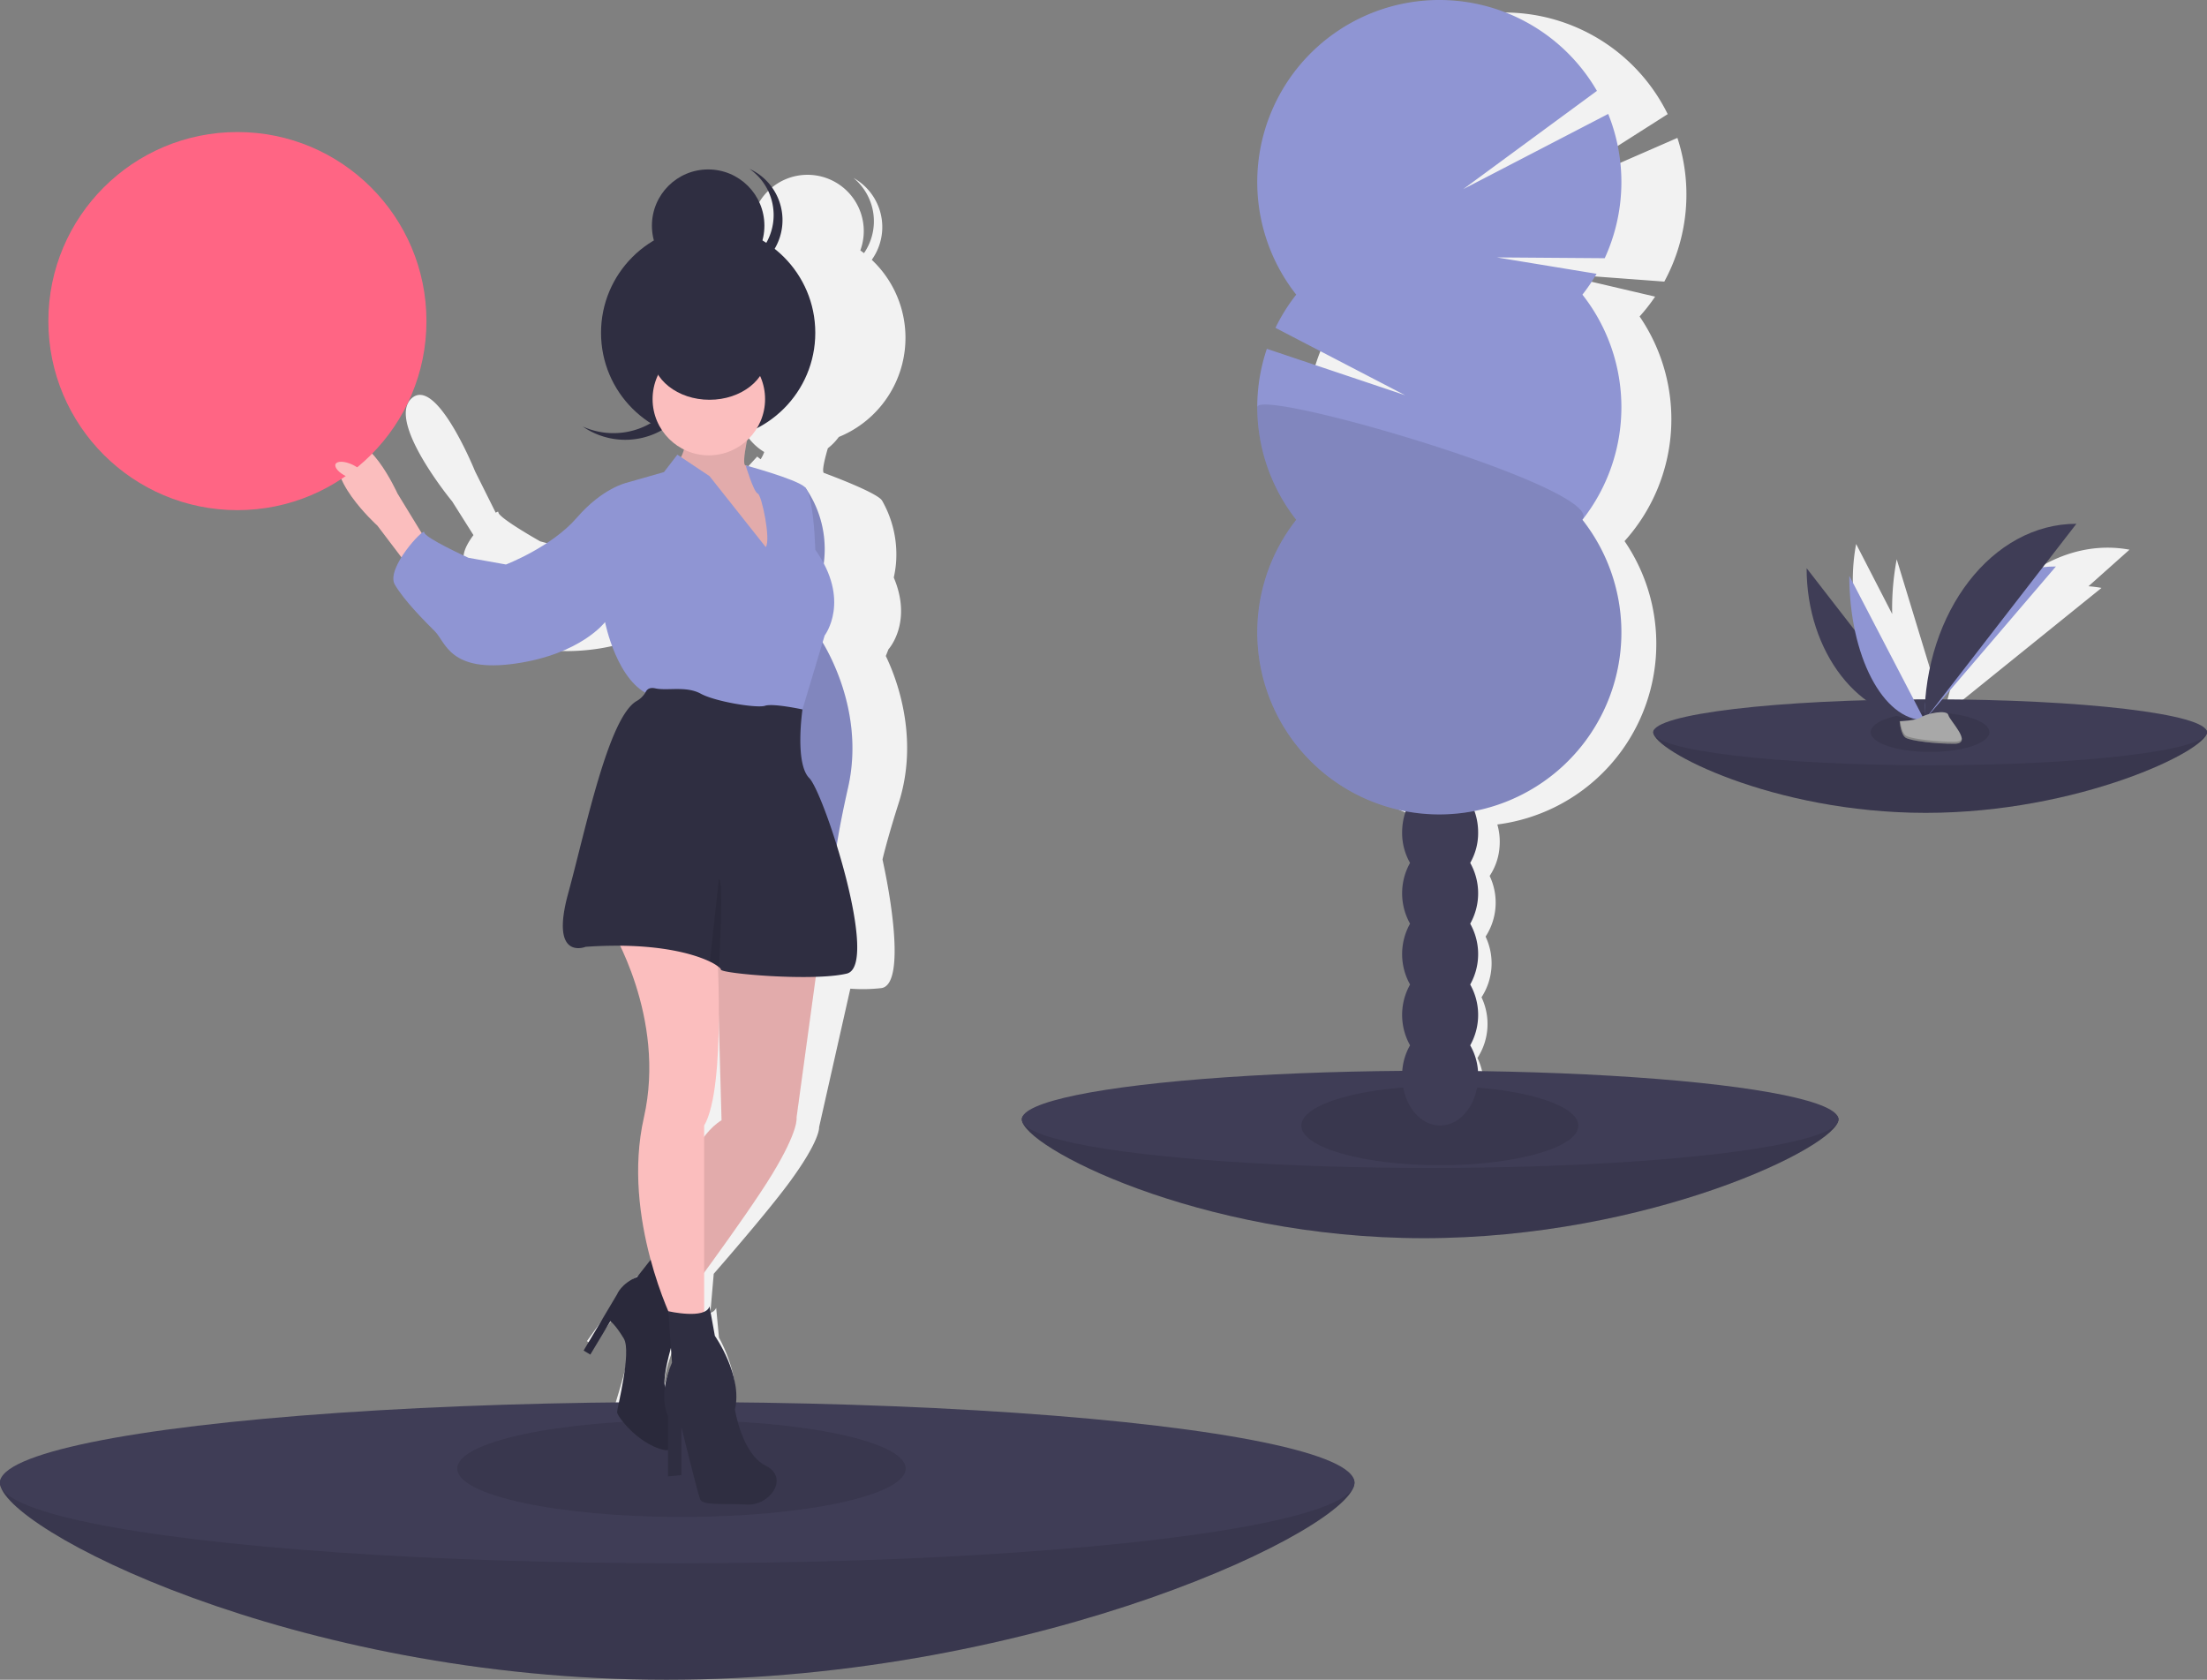 <svg xmlns="http://www.w3.org/2000/svg" data-name="Layer 1" width="1004" height="764.131" viewBox="0 0 1004 764.131" xmlns:xlink="http://www.w3.org/1999/xlink"><rect x="0" y="0" width="1004" height="764.131" fill="#808080" stroke="none"/><title>step to the sun</title><path d="M843.884,211.899a83.006,83.006,0,0,0,7.059-9.027l-44.834-10.484,49.004,3.651a82.971,82.971,0,0,0,5.967-65.375l-68.065,29.714L856.667,119.851a82.832,82.832,0,1,0-142.693,83.34,82.876,82.876,0,0,0-10.435,14.439l56.796,34.516-61.334-25.264a82.875,82.875,0,0,0,8.124,78.499,82.838,82.838,0,0,0,40.837,135.658,28.495,28.495,0,0,0-2.277,9.488,27.287,27.287,0,0,0,2.676,14.043,28.315,28.315,0,0,0-1.85,27.604,28.315,28.315,0,0,0-1.85,27.604,28.315,28.315,0,0,0-1.85,27.604,27.288,27.288,0,0,0-4.526,13.561c-.836,12.474,6.21,23.103,15.739,23.742s17.93-8.955,18.766-21.429a27.287,27.287,0,0,0-2.676-14.044,28.315,28.315,0,0,0,1.85-27.604,28.315,28.315,0,0,0,1.85-27.604,28.315,28.315,0,0,0,1.85-27.604,27.286,27.286,0,0,0,4.526-13.561,28.469,28.469,0,0,0-1.028-9.843,82.838,82.838,0,0,0,57.873-128.908,82.837,82.837,0,0,0,6.849-102.19Z" transform="translate(-98 -67.934)" fill="#f2f2f2"/><path d="M934.365,577.138c0,12.213-86.115,54.057-188.707,54.057S562.848,589.351,562.848,577.138s80.218,9.828,182.81,9.828S934.365,564.925,934.365,577.138Z" transform="translate(-98 -67.934)" fill="#3f3d56"/><path d="M934.365,577.138c0,12.213-86.115,54.057-188.707,54.057S562.848,589.351,562.848,577.138s80.218,9.828,182.81,9.828S934.365,564.925,934.365,577.138Z" transform="translate(-98 -67.934)" opacity="0.1"/><ellipse cx="650.606" cy="509.203" rx="185.758" ry="22.114" fill="#3f3d56"/><ellipse cx="655" cy="512.066" rx="63" ry="18" opacity="0.1"/><path d="M766.822,460.465a27.287,27.287,0,0,0,3.609-13.833c0-12.502-7.742-22.636-17.291-22.636s-17.291,10.134-17.291,22.636a27.287,27.287,0,0,0,3.609,13.833,28.315,28.315,0,0,0,0,27.666,28.315,28.315,0,0,0,0,27.666,28.315,28.315,0,0,0,0,27.666,27.288,27.288,0,0,0-3.609,13.833c0,12.502,7.742,22.636,17.291,22.636s17.291-10.134,17.291-22.636a27.287,27.287,0,0,0-3.609-13.833,28.315,28.315,0,0,0,0-27.666,28.315,28.315,0,0,0,0-27.666,28.315,28.315,0,0,0,0-27.666Z" transform="translate(-98 -67.934)" fill="#3f3d56"/><ellipse cx="655.14" cy="351.031" rx="17.291" ry="22.636" fill="#3f3d56"/><ellipse cx="655.14" cy="323.365" rx="17.291" ry="22.636" fill="#3f3d56"/><path d="M817.87,201.97a83.013,83.013,0,0,0,6.44-9.479l-45.435-7.462,49.139.365a82.971,82.971,0,0,0,1.582-65.628L763.67,153.966,824.469,109.274A82.832,82.832,0,1,0,687.669,201.97a82.874,82.874,0,0,0-9.446,15.105l58.977,30.641L674.314,226.61a82.875,82.875,0,0,0,13.355,77.78,82.826,82.826,0,1,0,130.202,0,82.837,82.837,0,0,0,0-102.419Z" transform="translate(-98 -67.934)" fill="#8f95d3"/><path d="M669.943,253.18a82.471,82.471,0,0,0,17.725,51.21,82.826,82.826,0,1,0,130.202,0C828.972,290.297,669.943,243.884,669.943,253.18Z" transform="translate(-98 -67.934)" opacity="0.1"/><path d="M1048.083,334.63l18.655-16.636c-37.035-6.89-74.203,25.691-83.902,73.122a9.628,9.628,0,0,0-.957.238l-21.036-68.995a119.971,119.971,0,0,0-2.052,24.901l-16.406-31.858c-6.63,35.637,9.156,68.75,35.657,76.687a45.362,45.362,0,0,1-6.613-.475c-.101-.015-.17-.025-.17-.025a21.248,21.248,0,0,0,.15,5.277,4.733,4.733,0,0,0,1.195,2.625c.81.726,3.091,1.728,6.081,2.763q.345.119.702.239c1.904.639,4.055,1.283,6.274,1.876,2.774.741,5.654,1.401,8.295,1.871.287.051.55.083.798.103.08.007.15.005.226.009.161.007.318.012.462.006.079-.003.151-.012.225-.019a3.478,3.478,0,0,0,.361-.051c.067-.014.13-.03.192-.047a2.312,2.312,0,0,0,.297-.105c.051-.022.103-.044.15-.069a1.756,1.756,0,0,0,.254-.168c.032-.025.069-.048.098-.075a1.603,1.603,0,0,0,.244-.28c.007-.01.016-.018.022-.028a1.82,1.82,0,0,0,.191-.387c.003-.009.005-.019.008-.028a2.416,2.416,0,0,0,.099-.404c.002-.009.005-.017.007-.027l-.004.005c.482-3.181-3.974-9.911-4.031-11.816-.055-1.823-4.525-2.313-8.176-2.066l68.644-55.413A51.967,51.967,0,0,0,1048.083,334.63Z" transform="translate(-98 -67.934)" fill="#f2f2f2"/><path d="M1102,401.052c0,8.281-58.39,36.653-127.952,36.653s-123.954-28.372-123.954-36.653,54.392,6.664,123.954,6.664S1102,392.771,1102,401.052Z" transform="translate(-98 -67.934)" fill="#3f3d56"/><path d="M1102,401.052c0,8.281-58.39,36.653-127.952,36.653s-123.954-28.372-123.954-36.653,54.392,6.664,123.954,6.664S1102,392.771,1102,401.052Z" transform="translate(-98 -67.934)" opacity="0.1"/><ellipse cx="878.047" cy="333.118" rx="125.953" ry="14.994" fill="#3f3d56"/><ellipse cx="878" cy="333.066" rx="27" ry="9" opacity="0.1"/><path d="M919.86,326.404c0,38.212,23.972,69.133,53.597,69.133" transform="translate(-98 -67.934)" fill="#3f3d56"/><path d="M973.457,395.537c0-38.641,26.752-69.91,59.811-69.91" transform="translate(-98 -67.934)" fill="#8f95d3"/><path d="M939.279,329.868c0,36.297,15.287,65.669,34.178,65.669" transform="translate(-98 -67.934)" fill="#8f95d3"/><path d="M973.457,395.537c0-49.375,30.921-89.329,69.133-89.329" transform="translate(-98 -67.934)" fill="#3f3d56"/><path d="M962.181,396.024s7.601-.234,9.892-1.865,11.692-3.579,12.261-.963,11.423,13.011,2.841,13.081-19.94-1.337-22.226-2.729S962.181,396.024,962.181,396.024Z" transform="translate(-98 -67.934)" fill="#a8a8a8"/><path d="M987.328,405.366c-8.581.069-19.94-1.337-22.226-2.729-1.741-1.061-2.435-4.866-2.667-6.622-.161.007-.254.01-.254.01s.481,6.13,2.768,7.523,13.644,2.799,22.226,2.729c2.477-.02,3.333-.901,3.286-2.207C990.117,404.859,989.172,405.351,987.328,405.366Z" transform="translate(-98 -67.934)" opacity="0.2"/><path d="M303.741,296.084l9.641,15.271c-3.228,4.319-5.519,9.01-4.049,12.114,3.621,7.649,11.942,17.537,16.379,22.811s5.056,19.39,35.162,17.702,42.285-15.314,42.285-15.314,2.668,24.718,15.467,33.564a10.664,10.664,0,0,1-4.224,3.454c-13.524,6.314-28.285,56.746-38.515,84.45-11.162,30.223,5.8,24.957,5.8,24.957,5.681.094,10.903.394,15.693.849,5.573,14.757,14.413,46.311,4.046,78.809-7.25,22.728-5.725,46.683-2.484,64.726l-6.769,7.239c-7.544,2.408-9.783,7.106-9.783,7.106l-17.368,24.185,2.878,2.082,10.41-14.39s2.271,2.03,5.39,8.413-5.752,31.3-5.909,33.12,7.902,14.744,19.173,18.771a5.815,5.815,0,0,0,2.414.365l-1.032,11.982,6.122-.084,1.881-21.85s4.723,30.367,5.676,33.506c.953,3.139,10.768,2.761,21.034,4.257s20.467-10.467,10.012-16.87-11.765-26.693-11.765-26.693c4.948-14.86-6.23-34.166-6.23-34.166L423.798,662.89a4.033,4.033,0,0,1-2.64,2.259L422.686,647.403c11.667-13.419,26.916-31.332,34.812-42.144,13.863-18.984,13.119-24.551,13.119-24.551L484.829,517.685a75.196,75.196,0,0,0,14.166-.264c9.619-1.45,6.03-33.046.468-58.521,1.459-6.035,3.768-14.341,7.4-25.76a80.6,80.6,0,0,0,3.43-16.911c2.197-23.252-5.834-42.695-9.326-49.874l1.208-3.048s11.107-12.129,2.414-32.655a47.275,47.275,0,0,0,1.029-6.592,49.343,49.343,0,0,0-6.23-28.189c-.058-.1-.116-.201-.177-.29l-.063-.099-.017-.001a3.229,3.229,0,0,0-.26-.328c-3.531-3.596-21.54-10.403-25.207-11.766a1.751,1.751,0,0,0-.662-.245c-1.35-.116.069-6.043,1.595-11.283a25.7,25.7,0,0,0,4.995-5.148,48.717,48.717,0,0,0,14.99-80.591,25.597,25.597,0,0,0-8.298-37.232,25.594,25.594,0,0,1,4.761,34.202q-.819-.637-1.665-1.24a25.586,25.586,0,1,0-49.194-4.235,48.723,48.723,0,0,0-8.595,82.693,33.955,33.955,0,0,1-30.912-1.137,33.972,33.972,0,0,0,35.753,4.735,25.693,25.693,0,0,0,9.23,9.654,15.207,15.207,0,0,1-1.641,3.305l-1.556-1.243-6.749,7.368-17.412,3.392s-11.134,1.487-23.815,13.847-33.997,18.474-33.997,18.474L343.759,314.204s-19.245-10.829-19.036-13.256c.033-.387-.429-.269-1.21.226l-9.413-18.872S296.462,238.594,285.151,249.237,303.741,296.084,303.741,296.084Zm124.249,289.707.435-5.048c5.707-8.06,8.908-27.937,10.695-46.361l-2.595,44.612A30.102,30.102,0,0,0,427.99,585.792Zm-23.289,94.376-.092,6.751a41.601,41.601,0,0,0-4.117,10.517C399.96,694.21,402.185,686.962,404.702,680.167Z" transform="translate(-98 -67.934)" fill="#f2f2f2"/><path d="M714.173,742.411c0,20.256-142.825,89.655-312.977,89.655S98,762.667,98,742.411s133.045,16.301,303.196,16.301S714.173,722.155,714.173,742.411Z" transform="translate(-98 -67.934)" fill="#3f3d56"/><path d="M714.173,742.411c0,20.256-142.825,89.655-312.977,89.655S98,762.667,98,742.411s133.045,16.301,303.196,16.301S714.173,722.155,714.173,742.411Z" transform="translate(-98 -67.934)" opacity="0.1"/><ellipse cx="308.087" cy="674.476" rx="308.087" ry="36.677" fill="#3f3d56"/><ellipse cx="310" cy="668.066" rx="102" ry="22" opacity="0.1"/><path d="M397.616,258.051a33.943,33.943,0,0,0-1.203-54.92,33.943,33.943,0,1,1-33.313,58.831A33.933,33.933,0,0,0,397.616,258.051Z" transform="translate(-98 -67.934)" fill="#2f2e41"/><path d="M458.838,289.693h5.483a48.809,48.809,0,0,1,7.31,40.206c-6.092,23.149-1.218,27.413-1.218,27.413s21.931,31.069,13.402,68.838-6.092,42.034-6.092,42.034l-15.23-30.459-8.529-80.413Z" transform="translate(-98 -67.934)" fill="#8f95d3"/><path d="M458.838,289.725h5.483a48.809,48.809,0,0,1,7.31,40.206c-6.092,23.149-1.218,27.413-1.218,27.413s21.931,31.069,13.402,68.838-6.092,42.034-6.092,42.034l-15.23-30.459-8.529-80.413Z" transform="translate(-98 -67.934)" opacity="0.1"/><circle cx="322.154" cy="151.398" r="48.735" fill="#2f2e41"/><path d="M439.648,260.148s-4.873,19.494-2.437,19.494S448.177,289.998,448.177,289.998l5.483,20.103-4.264,14.62-14.62-3.046-18.276-20.103-5.483-5.483-4.873-17.666s6.092-7.31,1.828-13.402S439.648,260.148,439.648,260.148Z" transform="translate(-98 -67.934)" fill="#fbbebe"/><path d="M439.648,260.148s-4.873,19.494-2.437,19.494S448.177,289.998,448.177,289.998l5.483,20.103-4.264,14.62-14.62-3.046-18.276-20.103-5.483-5.483-4.873-17.666s6.092-7.31,1.828-13.402S439.648,260.148,439.648,260.148Z" transform="translate(-98 -67.934)" opacity="0.1"/><path d="M292.225,314.366l-13.402-21.931S264.356,260.425,254,272s15.685,35.055,15.685,35.055l13.402,17.666Z" transform="translate(-98 -67.934)" fill="#fbbebe"/><path d="M470.108,505.041l-9.747,71.275s1.218,5.483-10.965,25.586-45.08,63.965-45.08,63.965l-9.747-18.276s11.575-57.873,31.678-70.056l-2.437-87.723Z" transform="translate(-98 -67.934)" fill="#fbbebe"/><path d="M470.108,505.041l-9.747,71.275s1.218,5.483-10.965,25.586-45.08,63.965-45.08,63.965l-9.747-18.276s11.575-57.873,31.678-70.056l-2.437-87.723Z" transform="translate(-98 -67.934)" opacity="0.1"/><path d="M394.569,640.28l13.402,25.586s-10.965,31.069-6.701,34.114,9.747,30.459-1.828,27.413-20.712-15.23-20.712-17.057,6.701-27.413,3.046-33.505-6.092-7.919-6.092-7.919l-9.138,15.23L363.5,682.314l15.23-25.586s1.828-4.873,9.138-7.919Z" transform="translate(-98 -67.934)" fill="#2f2e41"/><path d="M394.569,640.28l13.402,25.586s-10.965,31.069-6.701,34.114,9.747,30.459-1.828,27.413-20.712-15.23-20.712-17.057,6.701-27.413,3.046-33.505-6.092-7.919-6.092-7.919l-9.138,15.23L363.5,682.314l15.23-25.586s1.828-4.873,9.138-7.919Z" transform="translate(-98 -67.934)" opacity="0.1"/><path d="M423.952,494.929s4.731,67.376-5.625,85.042v87.723l-14.011,1.828s-23.758-47.517-13.402-93.206-15.23-86.505-15.23-86.505Z" transform="translate(-98 -67.934)" fill="#fbbebe"/><circle cx="322.459" cy="181.553" r="25.586" fill="#fbbebe"/><path d="M446.349,316.802l-25.586-32.287-14.62-9.747-6.092,7.919-17.057,4.873s-10.965,2.437-22.54,15.839-32.287,21.322-32.287,21.322L311.11,321.676s-20.103-9.138-20.103-11.575-17.666,16.448-13.402,23.758,13.402,16.448,18.276,21.322,6.701,18.885,36.551,14.62S373.247,350.917,373.247,350.917s5.483,28.023,21.322,33.505,67.62,9.138,67.62,9.138l10.965-36.551s12.184-15.839-4.264-38.988c0,0-.316-12.947-2.084-21.562-.688-3.351-1.595-6.046-2.789-7.07-4.264-3.655-26.804-9.747-26.804-9.747s3.655,12.184,5.483,12.793S448.786,313.756,446.349,316.802Z" transform="translate(-98 -67.934)" fill="#8f95d3"/><path d="M364.414,498.645c30.679-2.132,48.54,2.894,56.508,6.725a20.2,20.2,0,0,1,4.155,2.522c.585.493.865.877.865,1.109,0,1.828,42.034,5.483,57.264,1.828S472.849,428.588,466.148,421.887s-3.089-31.227-3.089-31.227-13.359-2.888-17.015-1.669-22.54-1.828-29.241-5.483-15.23-1.218-20.712-2.437c-2.449-.542-3.686.372-4.301,1.553a10.534,10.534,0,0,1-4.167,4.209c-12.933,7.45-23.314,58.963-31.13,87.443C347.966,505.346,364.414,498.645,364.414,498.645Z" transform="translate(-98 -67.934)" fill="#2f2e41"/><path d="M420.764,662.211l2.437,13.402s12.793,18.276,9.138,33.505c0,0,3.046,20.103,14.011,25.586s1.828,18.276-8.529,17.666-20.103.609-21.322-2.437-8.529-32.896-8.529-32.896v21.931l-6.092.609V712.164s-4.873-9.138,1.828-24.367l-1.691-23.377S418.936,668.303,420.764,662.211Z" transform="translate(-98 -67.934)" fill="#2f2e41"/><circle cx="322.154" cy="102.663" r="25.586" fill="#2f2e41"/><path d="M439.836,186.144a25.588,25.588,0,0,0-.907-41.401,25.588,25.588,0,1,1-25.113,44.35A25.581,25.581,0,0,0,439.836,186.144Z" transform="translate(-98 -67.934)" fill="#2f2e41"/><ellipse cx="322.764" cy="161.145" rx="26.195" ry="20.712" fill="#2f2e41"/><path d="M420.922,505.37a20.2,20.2,0,0,1,4.155,2.522c.323-5.757,2.187-40.572-.049-40.011Z" transform="translate(-98 -67.934)" opacity="0.1"/><circle cx="108" cy="146.066" r="86" fill="#ff6584"/><ellipse cx="257" cy="282" rx="3" ry="7" transform="translate(-204.994 328.439) rotate(-65.099)" fill="#fbbebe"/></svg>